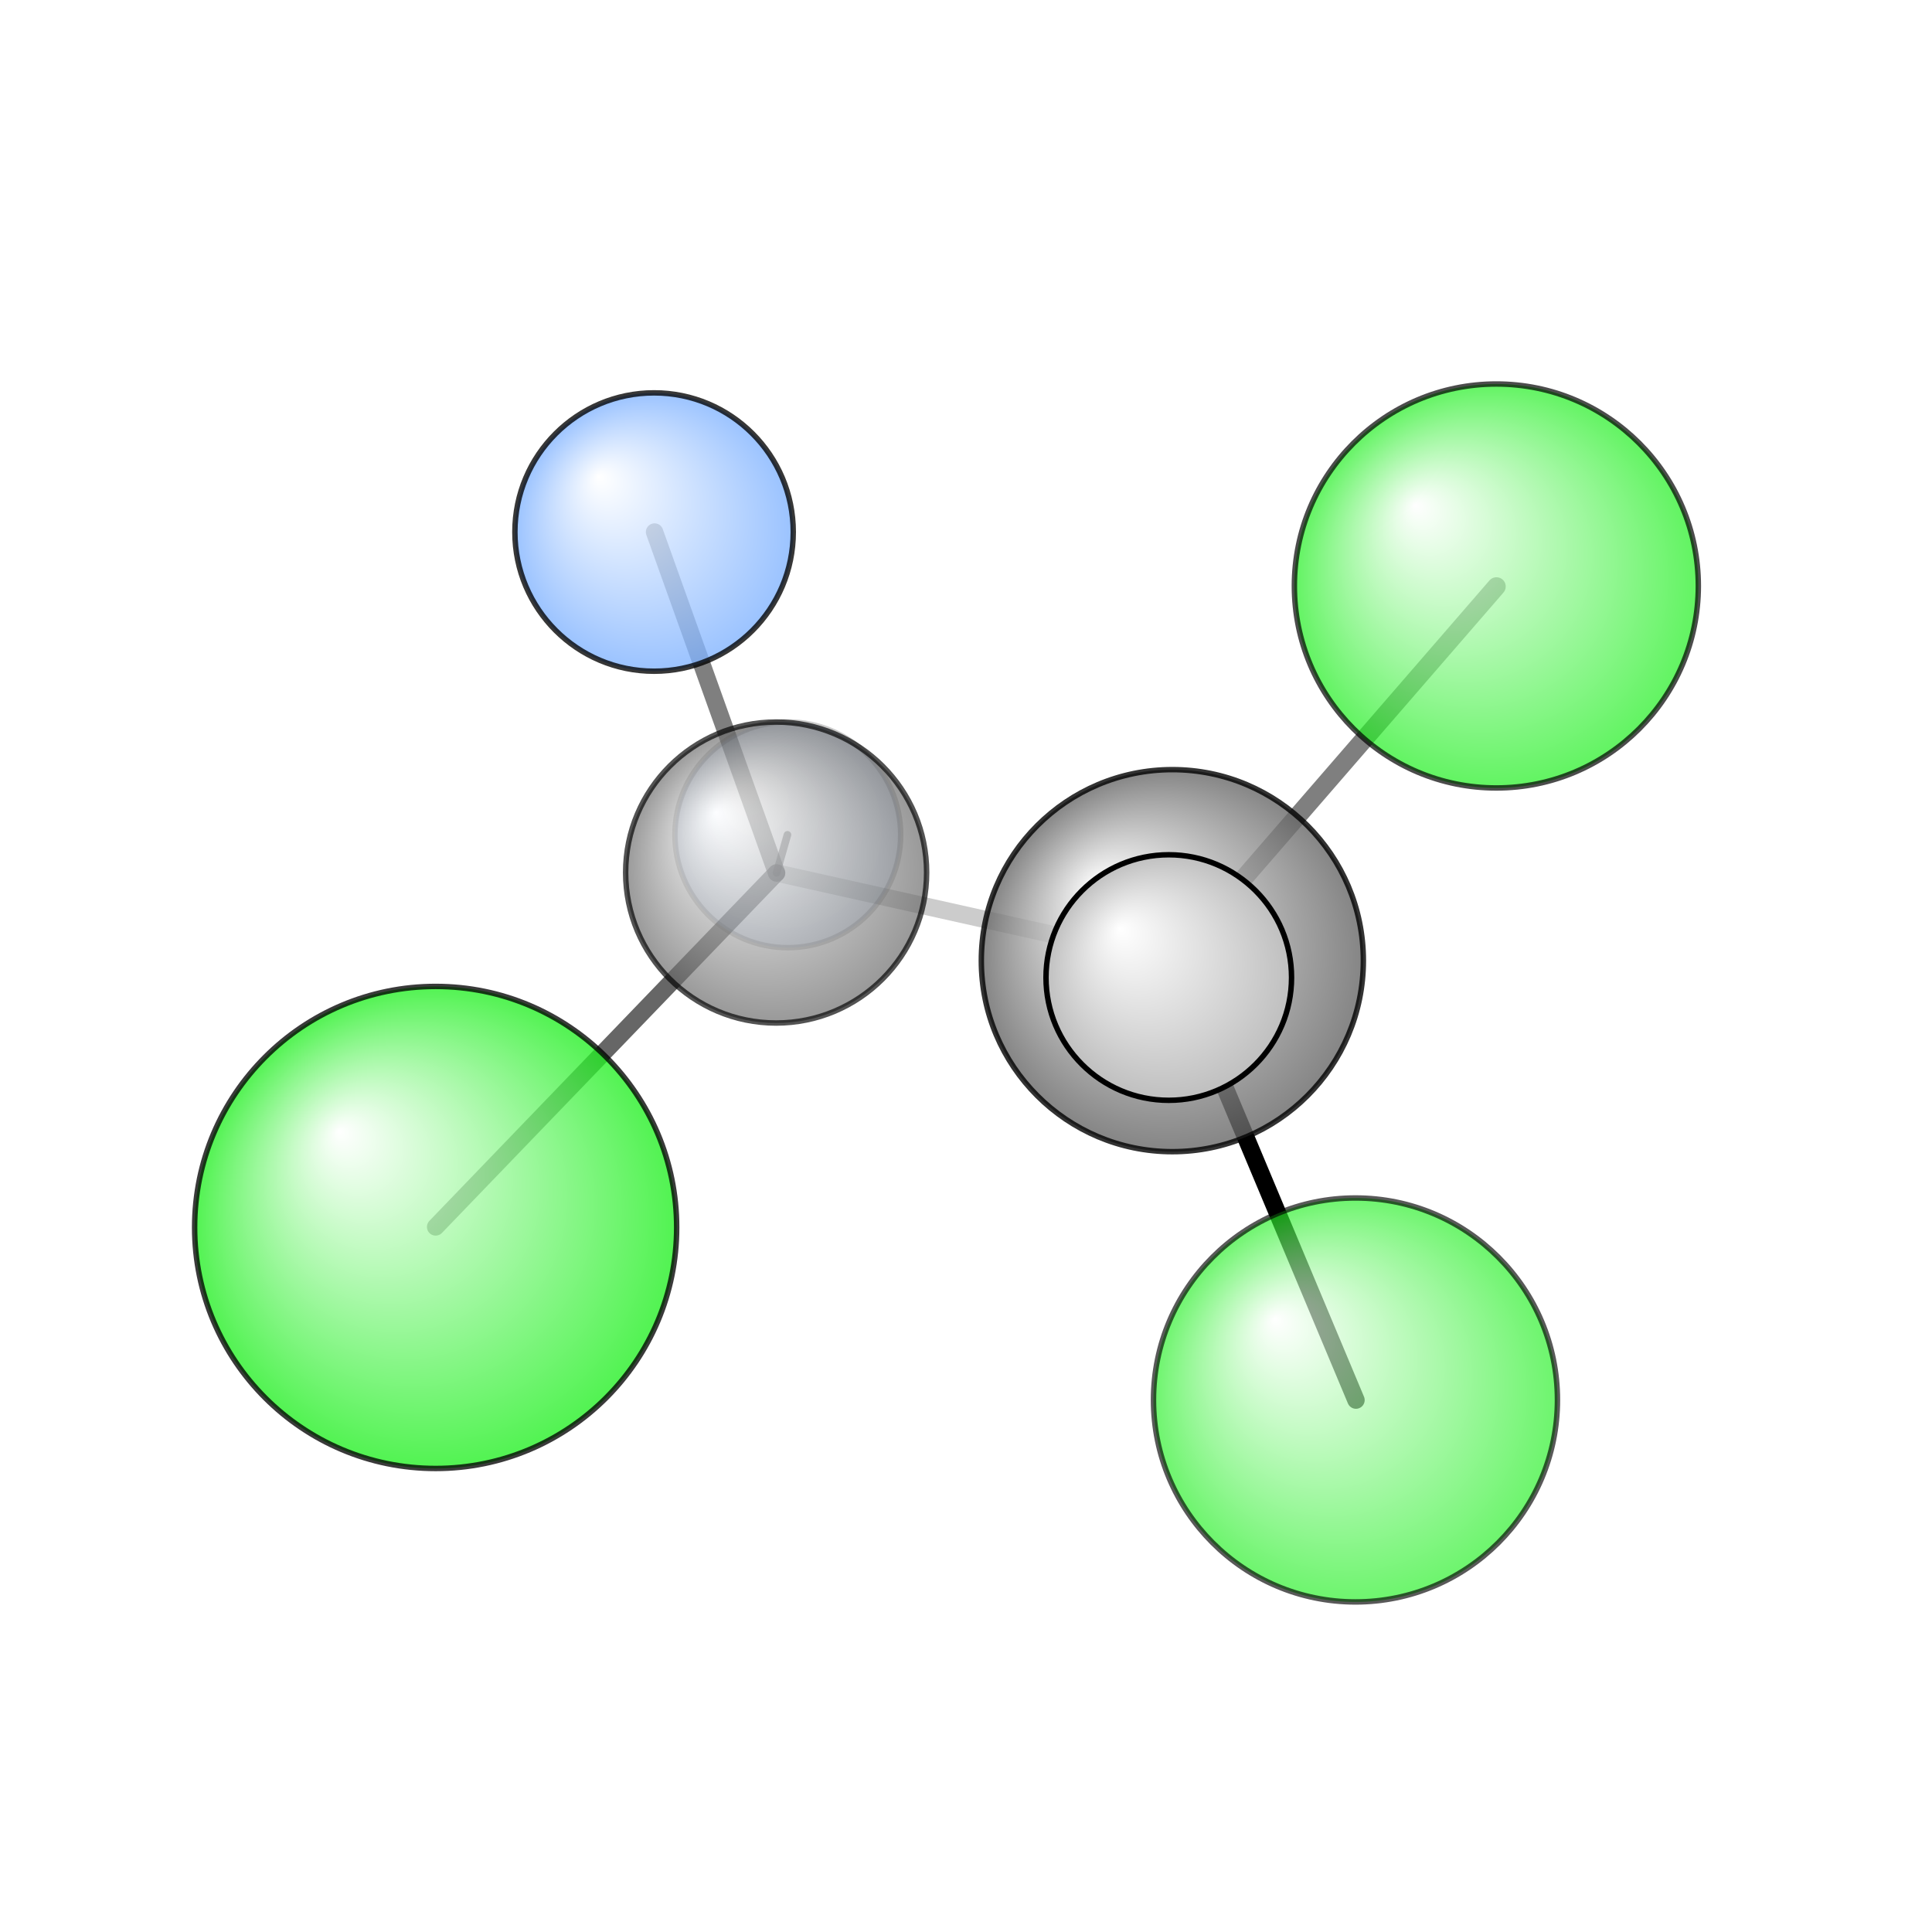 <?xml version="1.0"?>
<svg version="1.1" id="topsvg"
xmlns="http://www.w3.org/2000/svg" xmlns:xlink="http://www.w3.org/1999/xlink"
xmlns:cml="http://www.xml-cml.org/schema" x="0" y="0" width="1024px" height="1024px" viewBox="0 0 100 100">
<title>9630 - Open Babel Depiction</title>
<rect x="0" y="0" width="100" height="100" fill="white"/>
<defs>
<radialGradient id='radialffffff1eef1e' cx='50%' cy='50%' r='50%' fx='30%' fy='30%'>
  <stop offset=' 0%' stop-color="rgb(255,255,255)"  stop-opacity='1.0'/>
  <stop offset='100%' stop-color="rgb(30,239,30)"  stop-opacity ='1.0'/>
</radialGradient>
<radialGradient id='radialffffff666666' cx='50%' cy='50%' r='50%' fx='30%' fy='30%'>
  <stop offset=' 0%' stop-color="rgb(255,255,255)"  stop-opacity='1.0'/>
  <stop offset='100%' stop-color="rgb(102,102,102)"  stop-opacity ='1.0'/>
</radialGradient>
<radialGradient id='radialffffff7fb2ff' cx='50%' cy='50%' r='50%' fx='30%' fy='30%'>
  <stop offset=' 0%' stop-color="rgb(255,255,255)"  stop-opacity='1.0'/>
  <stop offset='100%' stop-color="rgb(127,178,255)"  stop-opacity ='1.0'/>
</radialGradient>
<radialGradient id='radialffffffbfbfbf' cx='50%' cy='50%' r='50%' fx='30%' fy='30%'>
  <stop offset=' 0%' stop-color="rgb(255,255,255)"  stop-opacity='1.0'/>
  <stop offset='100%' stop-color="rgb(191,191,191)"  stop-opacity ='1.0'/>
</radialGradient>
</defs>
<g transform="translate(0,0)">
<svg width="100" height="100" x="0" y="0" viewBox="0 0 177.39 159.689"
font-family="sans-serif" stroke="rgb(0,0,0)" stroke-width="2"  stroke-linecap="round">
<line x1="124.5" y1="119.7" x2="107.6" y2="79.4" opacity="1.0" stroke="rgb(0,0,0)"  stroke-width="1.6"/>
<line x1="137.4" y1="45.0" x2="107.6" y2="79.4" opacity="0.5" stroke="rgb(0,0,0)"  stroke-width="1.7"/>
<line x1="40.0" y1="103.8" x2="71.3" y2="71.3" opacity="0.6" stroke="rgb(0,0,0)"  stroke-width="1.6"/>
<line x1="60.1" y1="40.0" x2="71.3" y2="71.3" opacity="0.5" stroke="rgb(0,0,0)"  stroke-width="1.6"/>
<line x1="72.3" y1="67.8" x2="71.3" y2="71.3" opacity="0.5" stroke="rgb(0,0,0)"  stroke-width="0.7"/>
<line x1="107.6" y1="79.4" x2="71.3" y2="71.3" opacity="0.2" stroke="rgb(0,0,0)"  stroke-width="1.6"/>
<line x1="107.6" y1="79.4" x2="107.3" y2="80.9" opacity="0.5" stroke="rgb(0,0,0)"  stroke-width="2.5"/>
<circle cx="72.334" cy="67.799" r="10.364" opacity="0.2" style="stroke:black;stroke-width:0.5;fill:url(#radialffffff7fb2ff)"/>
<circle cx="124.455" cy="119.689" r="18.545" opacity="0.65" style="stroke:black;stroke-width:0.5;fill:url(#radialffffff1eef1e)"/>
<circle cx="71.262" cy="71.262" r="13.818" opacity="0.672" style="stroke:black;stroke-width:0.5;fill:url(#radialffffff666666)"/>
<circle cx="137.39" cy="44.952" r="18.545" opacity="0.7" style="stroke:black;stroke-width:0.5;fill:url(#radialffffff1eef1e)"/>
<circle cx="40" cy="103.85" r="22.13" opacity="0.772" style="stroke:black;stroke-width:0.5;fill:url(#radialffffff1eef1e)"/>
<circle cx="60.055" cy="40" r="12.779" opacity="0.785" style="stroke:black;stroke-width:0.5;fill:url(#radialffffff7fb2ff)"/>
<circle cx="107.641" cy="79.354" r="17.539" opacity="0.797" style="stroke:black;stroke-width:0.5;fill:url(#radialffffff666666)"/>
<circle cx="107.313" cy="80.904" r="11.273" opacity="1" style="stroke:black;stroke-width:0.5;fill:url(#radialffffffbfbfbf)"/>
</svg>
</g>
</svg>

